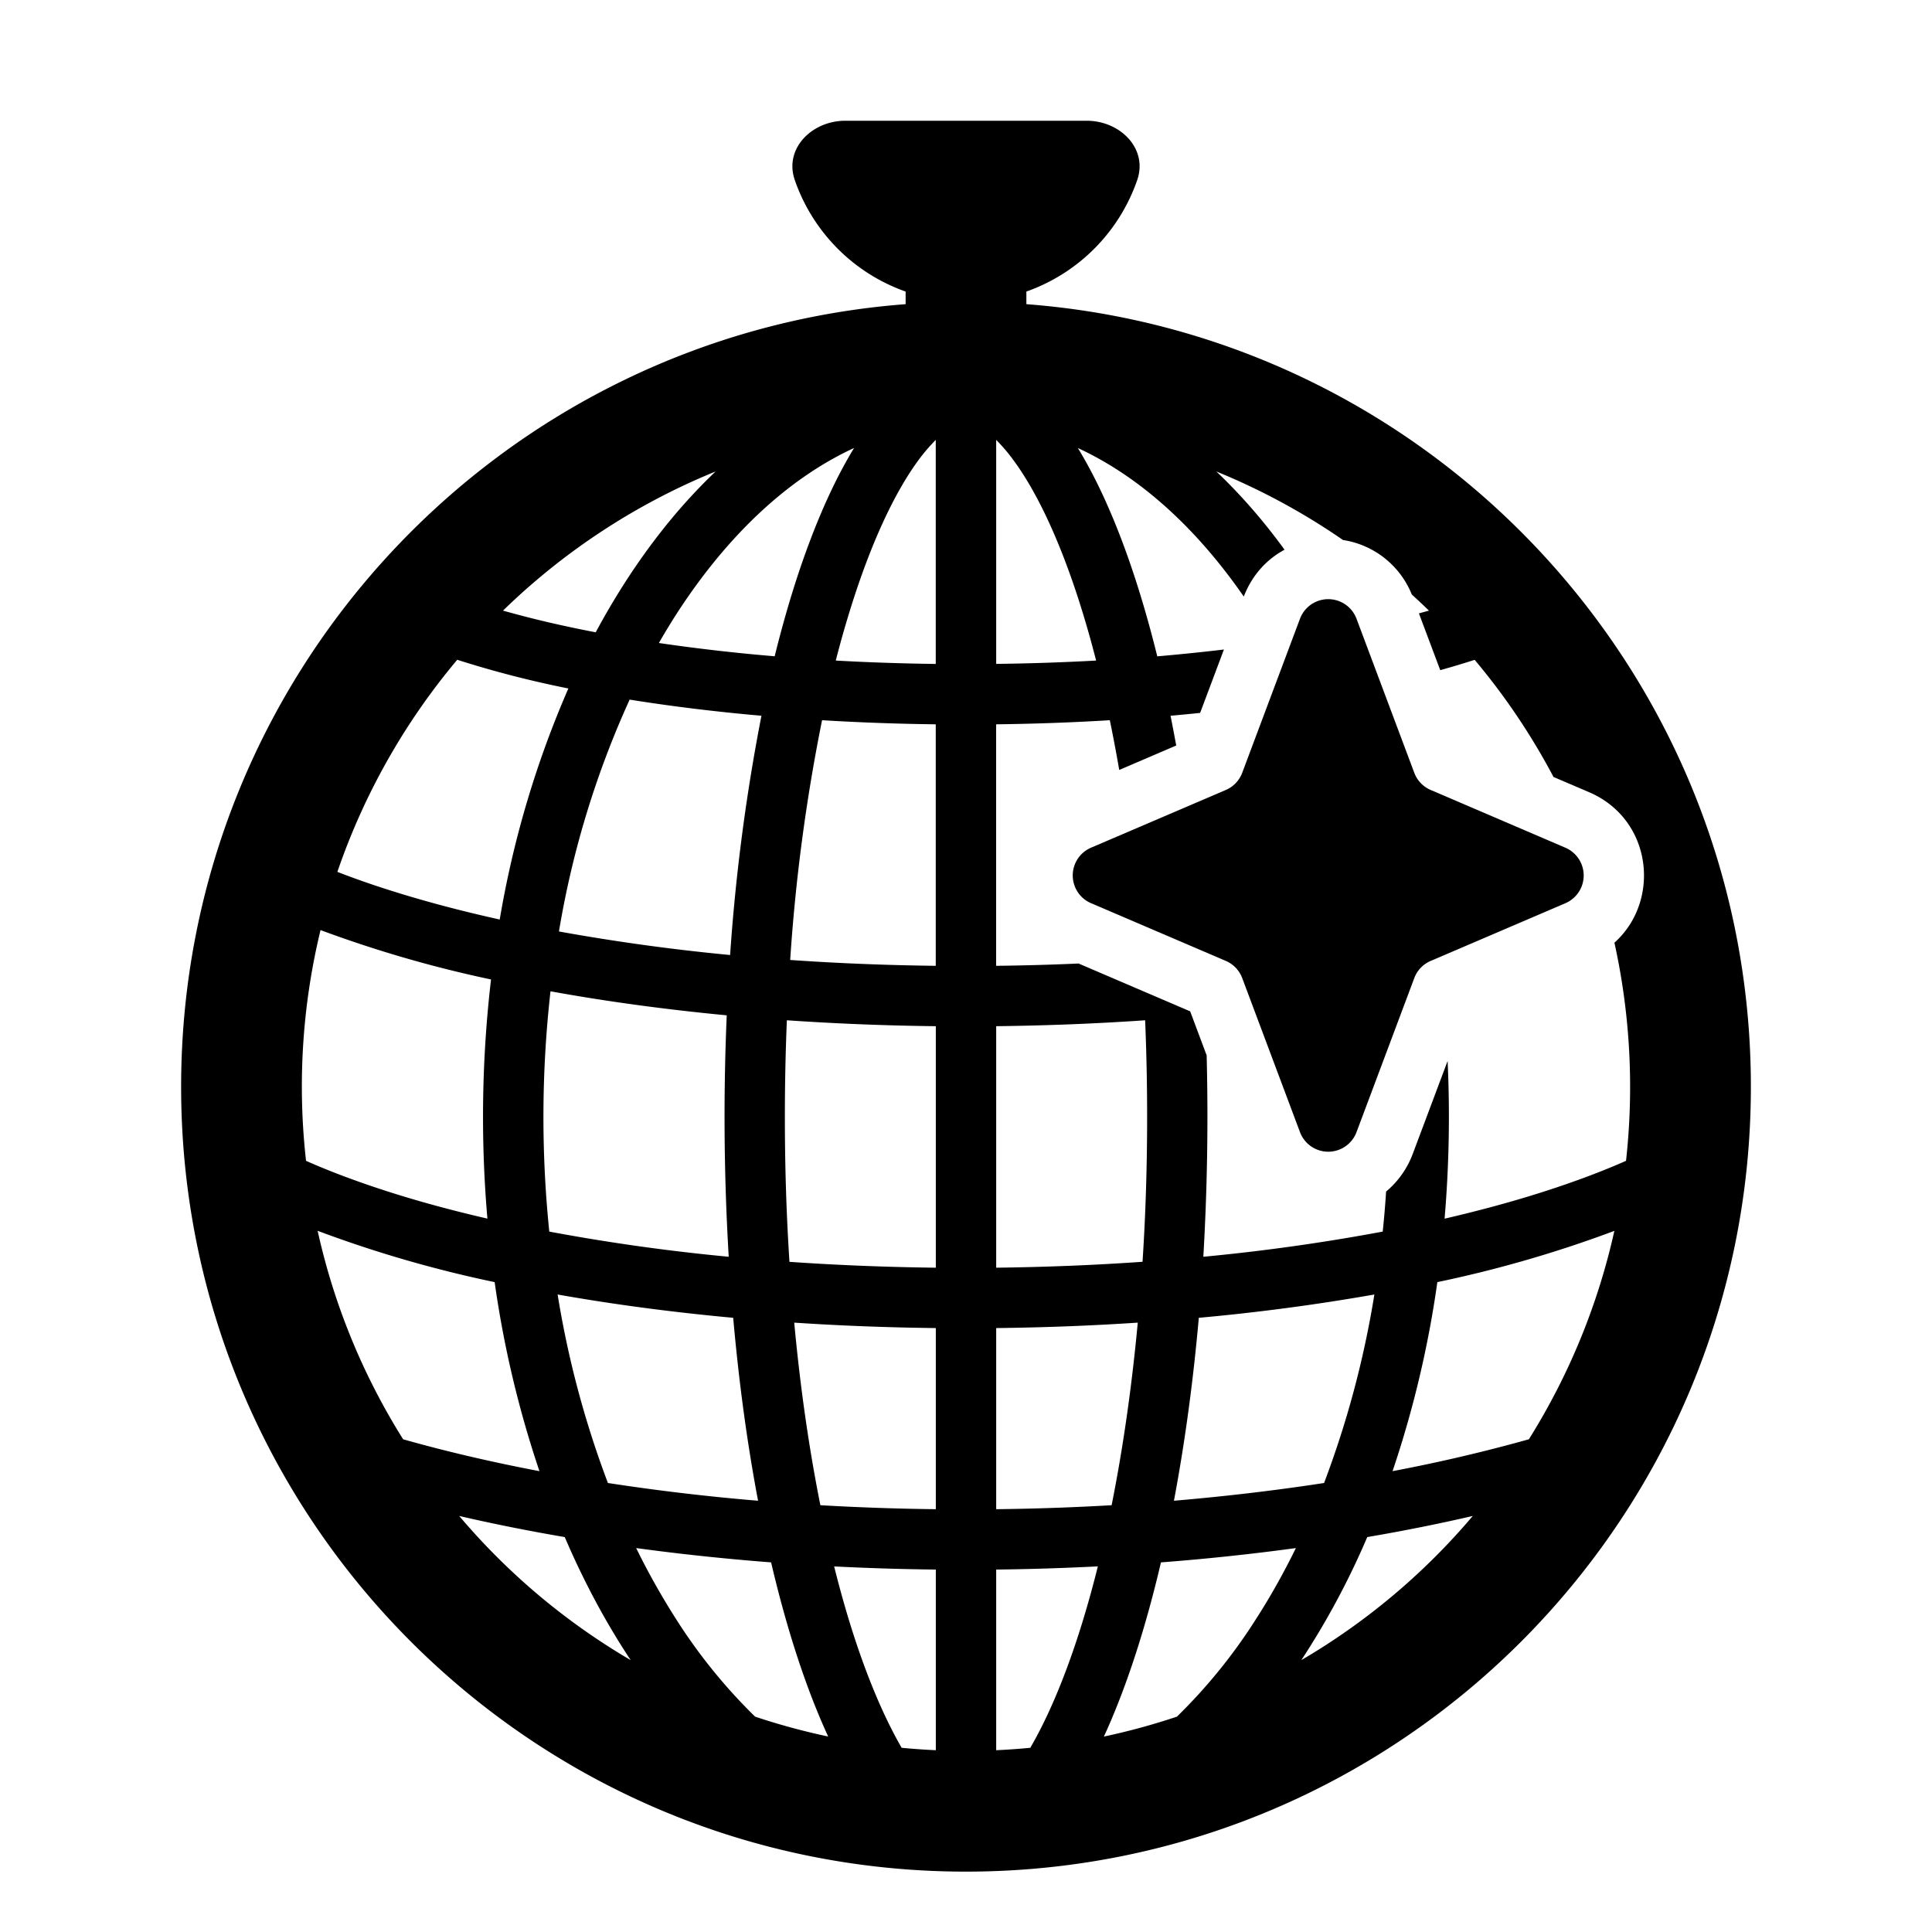 <svg xmlns="http://www.w3.org/2000/svg" width="1em" height="1em" viewBox="0 0 32 32"><g fill="currentColor"><path d="m18.072 14.04l2.232-.956a.5.5 0 0 0 .271-.284l.957-2.552a.5.5 0 0 1 .936 0l.957 2.552a.5.5 0 0 0 .271.284l2.232.957a.5.5 0 0 1 0 .919l-2.232.956a.5.5 0 0 0-.271.284l-.957 2.552a.5.5 0 0 1-.936 0l-.957-2.552a.5.5 0 0 0-.271-.284l-2.232-.956a.5.5 0 0 1 0-.92"/><path fill-rule="evenodd" d="M18.836 2.982A3 3 0 0 1 17 4.829v.209c6.712.51 12 6.119 12 12.962c0 7.18-5.82 13-13 13S3 25.18 3 18C3 11.157 8.288 5.549 15 5.038v-.209a3 3 0 0 1-1.836-1.847C12.984 2.46 13.448 2 14 2h4c.552 0 1.016.46.836.982m2.718 24.515a11 11 0 0 0 2.84-2.388q-.841.195-1.748.35a13 13 0 0 1-1.092 2.038m-.09-1.856q-.302.616-.65 1.159a9 9 0 0 1-1.32 1.633q-.59.198-1.21.33c.364-.793.684-1.769.945-2.885a38 38 0 0 0 2.234-.237m1.602-1.274a27 27 0 0 0 2.258-.528a11 11 0 0 0 1.416-3.452a20 20 0 0 1-2.932.849a17.3 17.3 0 0 1-.742 3.131m-.301-2.926a16 16 0 0 1-.833 3.122q-1.195.184-2.487.294c.177-.938.317-1.955.412-3.03a35 35 0 0 0 2.908-.386m1.163-1.256q.895-.207 1.665-.455q.748-.241 1.34-.503a11.1 11.1 0 0 0-.192-3.613c.771-.69.632-2.042-.42-2.493l-.589-.252a11 11 0 0 0-1.306-1.94q-.273.088-.57.171l-.353-.94l.012-.004l.154-.042q-.14-.136-.284-.267a1.47 1.47 0 0 0-1.14-.903a11 11 0 0 0-2.098-1.135q.603.571 1.13 1.296c-.29.156-.536.415-.675.776c-.812-1.172-1.753-2.001-2.748-2.46c.514.842.963 2.023 1.315 3.45q.567-.049 1.104-.113l-.394 1.05q-.243.025-.49.047q.048.243.094.493l-.944.405q-.073-.423-.156-.824q-.917.056-1.883.068v4a42 42 0 0 0 1.366-.038l1.848.792l.273.729a40 40 0 0 1-.055 3.336a33 33 0 0 0 2.971-.417q.035-.329.056-.663a1.5 1.5 0 0 0 .445-.633l.574-1.53a20 20 0 0 1-.05 2.611M11.853 7.809a11 11 0 0 0-3.522 2.305l.154.042q.636.174 1.382.317c.563-1.048 1.234-1.95 1.986-2.664m-.94 2.841q.133-.231.272-.45c.86-1.341 1.878-2.28 2.961-2.78c-.514.843-.963 2.024-1.315 3.45a31 31 0 0 1-1.918-.22m-1.5.753a17 17 0 0 1-1.84-.475a11 11 0 0 0-1.985 3.513q.382.149.819.289c.57.183 1.196.351 1.87.5a16.4 16.4 0 0 1 1.137-3.827m-.156 4.025a15.3 15.3 0 0 1 1.171-3.84c.684.109 1.415.2 2.183.267a32 32 0 0 0-.519 3.963a34 34 0 0 1-2.835-.39m-1.125.795a20 20 0 0 1-2.824-.818a11 11 0 0 0-.24 3.822q.59.262 1.339.503c.512.165 1.07.317 1.665.454a19.6 19.6 0 0 1 .06-3.961m.965 4.176a18.6 18.6 0 0 1 .02-3.98c.913.166 1.892.3 2.919.398a39 39 0 0 0 .033 3.999a33 33 0 0 1-2.972-.417m-.905.837a20 20 0 0 1-2.932-.85c.275 1.244.76 2.408 1.416 3.453q1.06.3 2.258.528a17.3 17.3 0 0 1-.742-3.131m1.876 3.327a16 16 0 0 1-.833-3.122c.912.162 1.886.292 2.908.386c.095 1.075.234 2.092.412 3.03a36 36 0 0 1-2.487-.294m.469 1.078q1.084.148 2.234.237c.261 1.116.581 2.093.945 2.884a11 11 0 0 1-1.21-.329a9 9 0 0 1-1.32-1.633a12 12 0 0 1-.65-1.159m-1.183-.182c.317.74.684 1.422 1.092 2.038a11 11 0 0 1-2.84-2.388q.841.195 1.748.35m8.522 1.575q.164-.512.308-1.09a43 43 0 0 1-1.684.053v2.992q.285-.013.565-.04c.282-.485.558-1.125.811-1.915m.536-2.103c.185-.925.332-1.94.433-3.024q-1.142.076-2.345.09v3a41 41 0 0 0 1.912-.066M19 18.5q0-.816-.033-1.601q-1.201.083-2.467.098v4q1.248-.015 2.424-.098Q19 19.739 19 18.5M16.76 7.586a3 3 0 0 0-.26-.3v3.71a38 38 0 0 0 1.655-.055a17 17 0 0 0-.279-.975c-.344-1.075-.733-1.873-1.117-2.38m-2.636 2.38a17 17 0 0 0-.28.975q.807.045 1.656.056V7.286a3 3 0 0 0-.26.3c-.383.507-.772 1.305-1.116 2.38m-.507 1.963a30 30 0 0 0-.528 3.971q1.17.082 2.411.097v-4a39 39 0 0 1-1.883-.068M13 18.5q0 1.238.076 2.4q1.176.082 2.424.097v-4a43 43 0 0 1-2.467-.098A38 38 0 0 0 13 18.5m.155 3.407c.1 1.084.248 2.1.433 3.024a41 41 0 0 0 1.912.066v-3q-1.202-.014-2.345-.09m2.345 4.09a43 43 0 0 1-1.684-.052q.144.576.308 1.09c.253.789.53 1.429.81 1.914q.281.027.566.04z" clip-rule="evenodd"/></g></svg>
